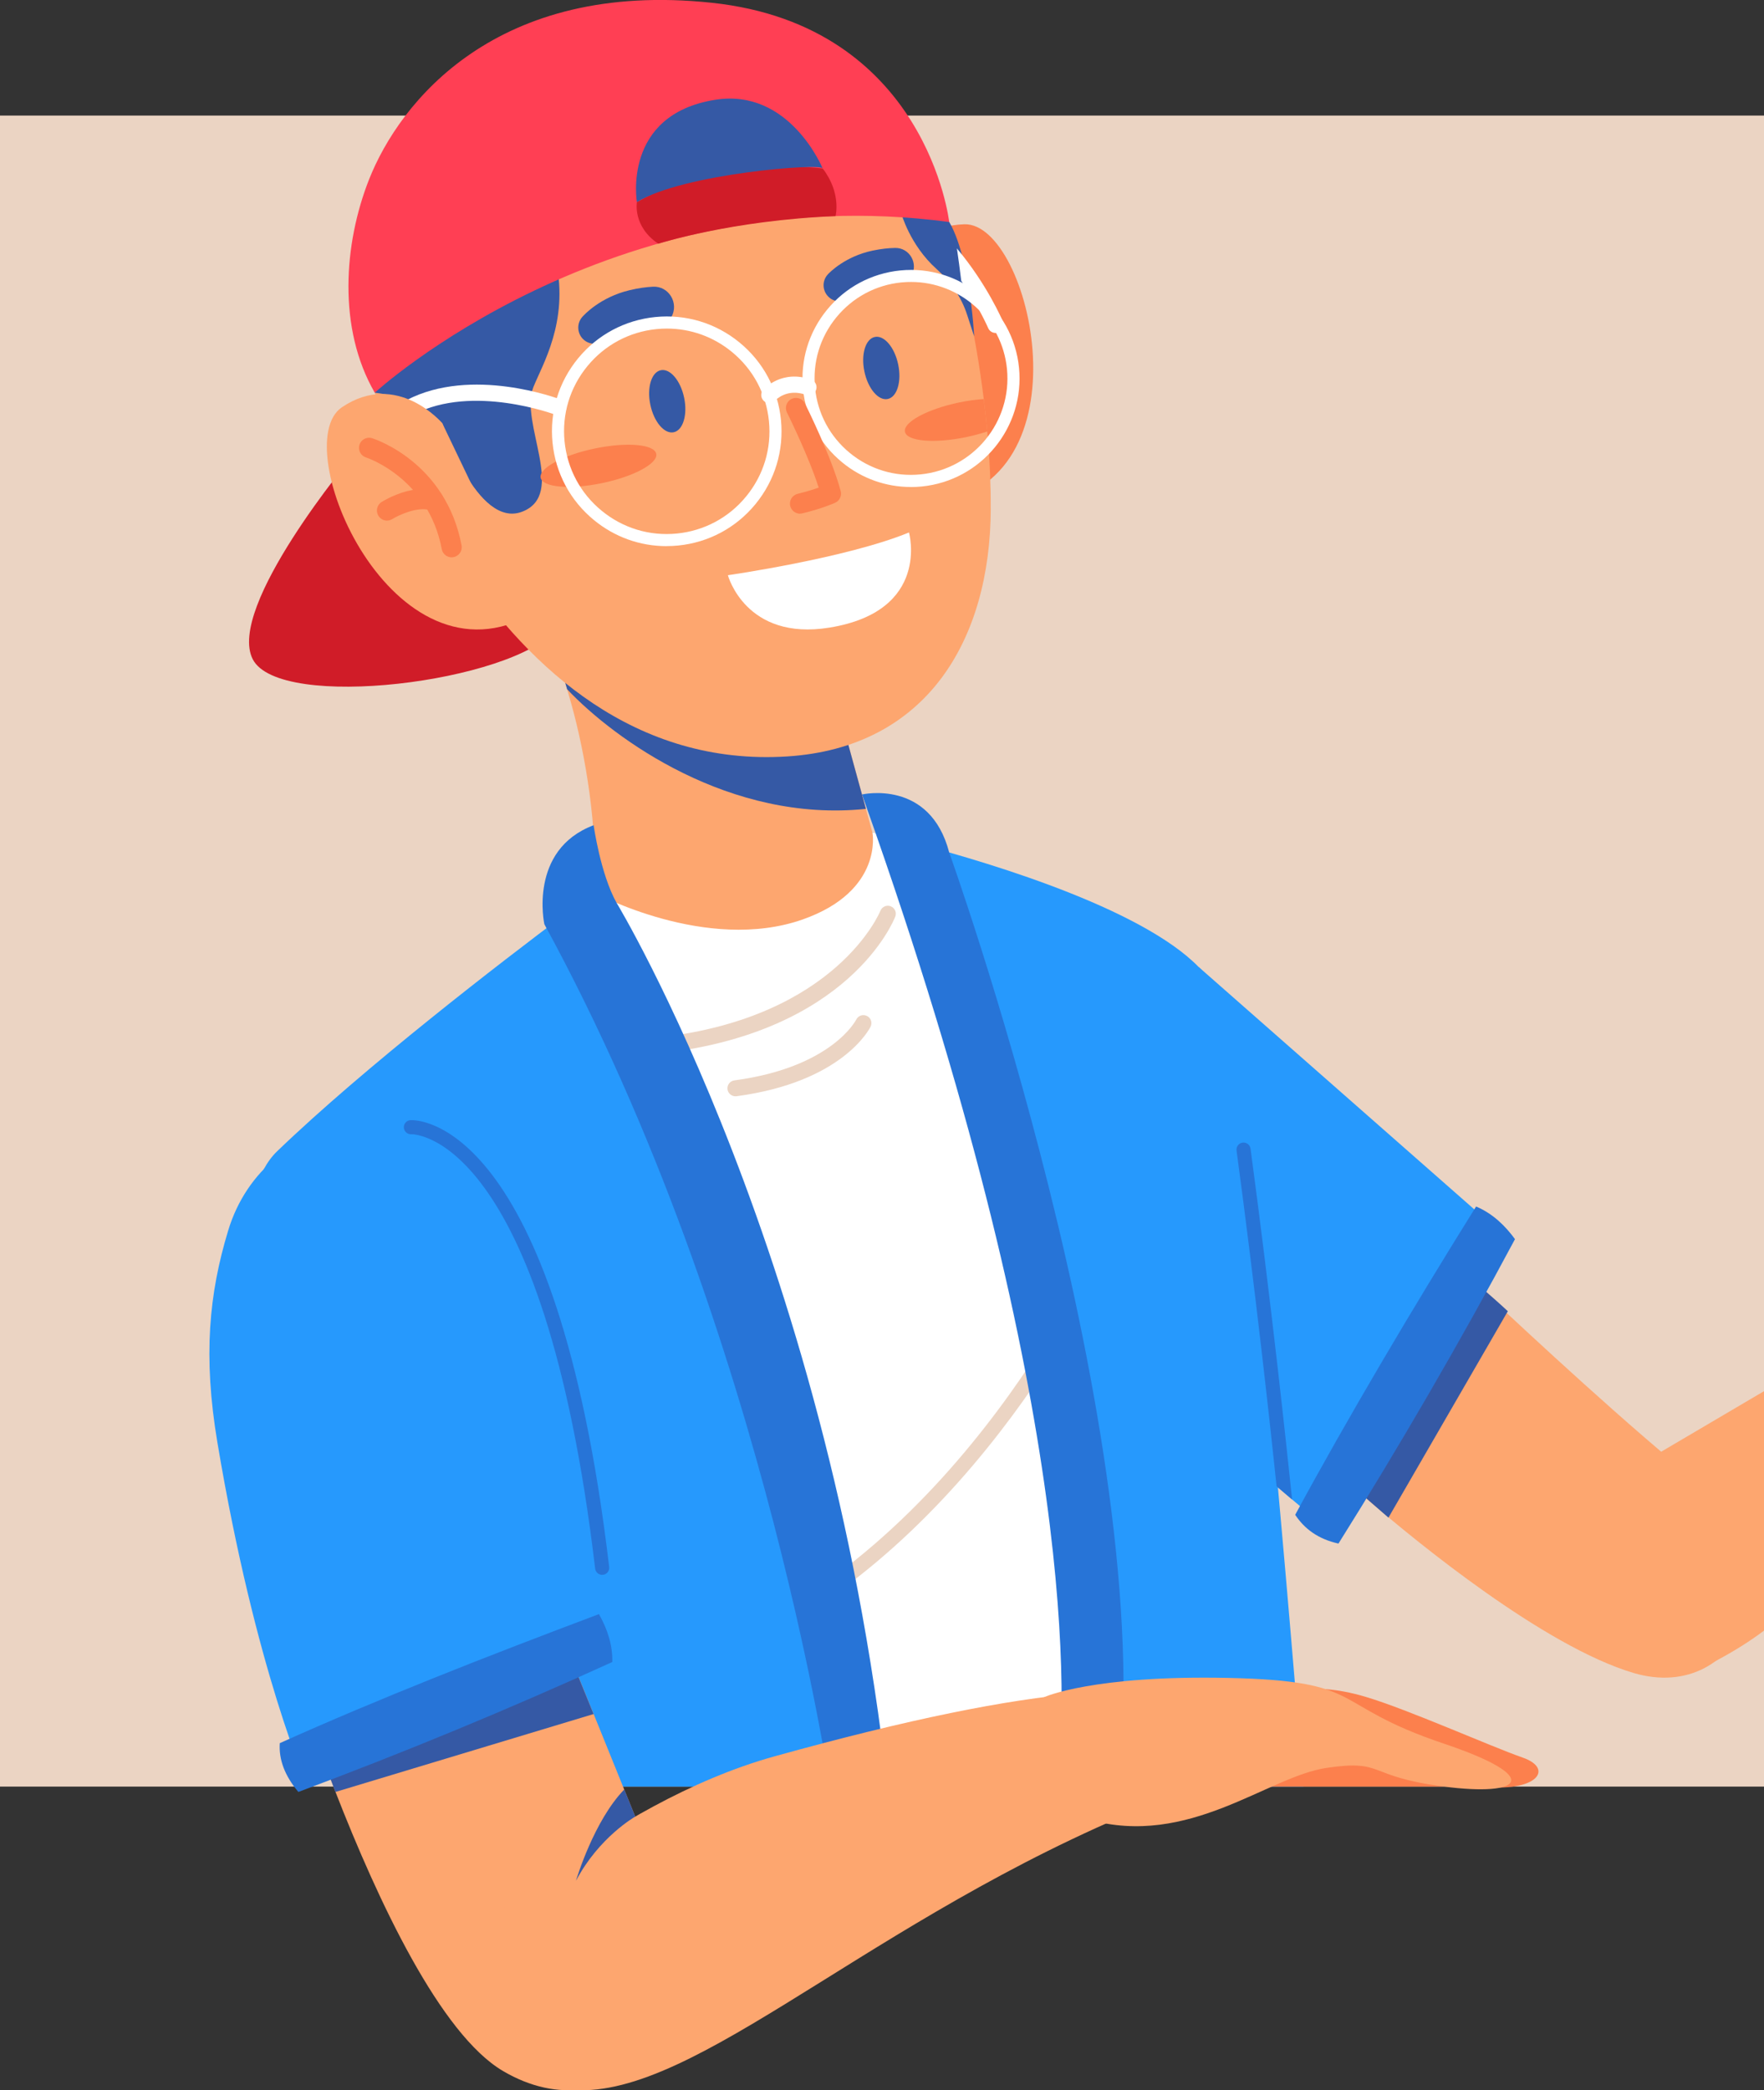 <?xml version="1.0" encoding="UTF-8"?>
<svg id="Capa_2" data-name="Capa 2" xmlns="http://www.w3.org/2000/svg" viewBox="0 0 349.66 414.19">
  <rect x="0" y="0" width="349.66" height="414.19" fill="#333333" stroke="none"/>
  <defs>
    <style>
      .cls-1 {
        fill: #ff3f54;
      }

      .cls-2 {
        fill: #ebd4c3;
      }

      .cls-3 {
        fill: #fda66f;
      }

      .cls-4 {
        fill: #3559a5;
      }

      .cls-5 {
        fill: #2699fd;
      }

      .cls-6 {
        fill: #fc804d;
      }

      .cls-7 {
        fill: #fff;
      }

      .cls-8 {
        fill: #d01c28;
      }

      .cls-9 {
        fill: #2774d7;
      }
    </style>
  </defs>
  <g id="Capa_1-2" data-name="Capa 1">
    <g>
      <rect class="cls-2" y="22.9" width="349.66" height="331.12"/>
      <g>
        <g>
          <path class="cls-5" d="M258.36,354.02H72.47c-15.34-37.74-33.84-110.2-17.54-125.89,17.45-16.8,44.67-37.67,56.74-46.73,3.82-2.87,6.12-4.55,6.12-4.55l55.16-11.87s.22.05.64.14c1.03.24,3.28.77,6.33,1.56,2.33.6,5.13,1.35,8.24,2.24,18.83,5.38,48.98,15.85,53.39,28.66,4.87,14.13,13.03,109.53,16.81,156.43Z"/>
          <path class="cls-7" d="M218.97,354.02h-48.87c-1.72-11.17-4.45-23.31-7.83-35.87-.27-1-.54-2.01-.82-3.02-14.43-52.34-39.55-110.82-49.78-133.74,3.82-2.87,6.12-4.55,6.12-4.55l55.16-11.87s2.68.59,6.97,1.7c13.11,27.51,22.05,63.9,28.05,97.77.26,1.46.51,2.91.76,4.36,6.39,37.35,9.23,70.96,10.24,85.2Z"/>
          <path class="cls-2" d="M208.72,268.82c-9.39,14.69-24.95,34.94-46.45,49.34-.27-1-.54-2.01-.82-3.02,22.05-15.01,37.66-36.29,46.51-50.68.26,1.46.51,2.91.76,4.36Z"/>
          <path class="cls-9" d="M221.68,354.02h-12.13c1.99-16.45,4.18-73.63-35.97-188.89-.88-2.53-1.79-5.1-2.71-7.7,0,0,13.47-3.14,17.28,11.49,0,0,41.57,115.58,33.53,185.1Z"/>
          <path class="cls-2" d="M131.05,208.7c-.83.04-1.56-.57-1.65-1.4-.1-.87.53-1.65,1.39-1.75,35.06-4,43.64-24.86,43.72-25.07.32-.81,1.24-1.22,2.05-.9.81.32,1.22,1.23.9,2.05-.36.93-9.23,22.84-46.31,27.07-.03,0-.07,0-.1,0Z"/>
          <path class="cls-2" d="M145.86,217.23c-.81.04-1.54-.55-1.65-1.37-.12-.87.49-1.66,1.36-1.78,19.31-2.58,24.1-11.94,24.15-12.04.38-.79,1.33-1.11,2.12-.73.79.38,1.11,1.33.73,2.12-.22.45-5.6,10.99-26.58,13.79-.04,0-.09,0-.13.01Z"/>
        </g>
        <g>
          <path class="cls-8" d="M69.92,90.32s-25.15,30.02-19.81,40.33c5.34,10.31,51.36,4.55,60.12-5.92,8.75-10.47-23.16-39.68-40.31-34.41Z"/>
          <g>
            <path class="cls-3" d="M159.15,182.18c-19.14,6.74-41.36-5.32-41.36-5.32.72-12.67-1.67-27.09-4.58-37.52-1.47-5.27-2.69-8.68-2.69-8.68l55.84,10.35,5.29,19.27,1.29,4.71s2.21,11.55-13.8,17.19Z"/>
            <path class="cls-4" d="M171.65,160.28c-26.9,2.81-49.82-13.74-59.24-23.71-1.47-5.27-1.9-5.92-1.9-5.92l55.84,10.35,5.29,19.27Z"/>
          </g>
          <path class="cls-6" d="M176.87,58.68s1.02-13.82,14.27-14.24c13.25-.42,25.29,51.91-6.76,55.35l-7.5-41.11Z"/>
          <path class="cls-3" d="M196.39,100.74c-.07,26.18-12.78,47.4-40.35,49.15-60.21,3.82-83.56-77.5-83.56-77.5C60.74,30.4,90.79,3.14,132.56,3.44c41.78.3,50.24,25.26,56.21,44.75,1.79,5.83,4.56,17.42,6.23,30.88.26,2.11.5,4.25.69,6.44.24,2.67.43,5.39.55,8.13.1,2.35.16,4.73.14,7.11Z"/>
          <path class="cls-4" d="M74.28,77.82s7.84.6,13.39,6.05c0,0,6.88,20.95,15.82,17.53,8.94-3.41-.55-17.62,2.23-24.67,1.75-4.42,7.04-12.91,4.5-24.92,0,0-28.18,9.86-35.94,26.02Z"/>
          <path class="cls-4" d="M178.63,42.2s1.68,6.33,7.02,11.11c2.76,2.47,4.91,5.54,6.05,9.06l1.4,4.29s-.92-18.59-6.22-24.46h-8.24Z"/>
          <path class="cls-7" d="M144.28,113.98s23.46-3.36,35.9-8.47c0,0,4.37,15.58-15.75,18.85-16.64,2.71-20.15-10.38-20.15-10.38Z"/>
          <path class="cls-6" d="M130.08,89.92c.39,1.89-4.41,4.5-10.74,5.81-6.33,1.32-11.77.85-12.17-1.05-.39-1.89,4.41-4.5,10.74-5.81,6.33-1.32,11.77-.85,12.17,1.05Z"/>
          <path class="cls-6" d="M195.69,85.5c-1.27.42-2.66.79-4.14,1.11-6.33,1.31-11.78.85-12.17-1.05-.39-1.89,4.41-4.49,10.74-5.81,1.72-.36,3.38-.58,4.88-.68.26,2.11.5,4.25.69,6.44Z"/>
          <path class="cls-4" d="M135.61,78.81c.71,3.39-.22,6.46-2.07,6.84-1.85.39-3.92-2.05-4.63-5.45-.71-3.39.22-6.46,2.07-6.84,1.85-.39,3.92,2.05,4.63,5.45Z"/>
          <path class="cls-4" d="M178.04,72.22c.71,3.39-.22,6.46-2.07,6.84-1.85.39-3.92-2.05-4.63-5.45-.71-3.39.22-6.46,2.07-6.84,1.85-.39,3.92,2.05,4.63,5.45Z"/>
          <path class="cls-4" d="M117.83,68.12c-.75,0-1.5-.26-2.11-.79-1.33-1.16-1.47-3.19-.31-4.52.35-.4,3.57-3.93,9.4-5.31,1.76-.42,3.3-.62,4.62-.69,3.15-.16,5.2,3.27,3.65,6.02l-.35.63s.04.03.13.07c-.02,0-2.04-.86-6.58.21-3.89.92-6.03,3.27-6.05,3.29-.63.73-1.52,1.1-2.41,1.1Z"/>
          <path class="cls-4" d="M166.45,59.72c-.79,0-1.58-.29-2.19-.87-1.28-1.21-1.36-3.2-.16-4.49.33-.36,3.43-3.56,8.87-4.7,1.71-.36,3.2-.51,4.47-.53,2.87-.05,4.66,3.11,3.19,5.58l-.64,1.08s.05.03.14.08c-.02,0-1.78-.79-5.85.06-3.46.72-5.48,2.79-5.5,2.81-.63.65-1.48.99-2.32.99Z"/>
          <g>
            <path class="cls-7" d="M132.12,108.22c-5.24,0-10.27-1.79-14.38-5.16-4.7-3.85-7.62-9.3-8.22-15.35-.6-6.05,1.19-11.97,5.04-16.67,3.85-4.7,9.3-7.62,15.35-8.22,6.05-.6,11.97,1.19,16.67,5.04,4.7,3.85,7.62,9.3,8.22,15.35.6,6.05-1.19,11.97-5.04,16.67-3.85,4.7-9.3,7.62-15.35,8.22-.77.08-1.53.11-2.29.11ZM132.2,65.11c-.68,0-1.36.03-2.05.1-5.41.54-10.29,3.15-13.73,7.36-3.45,4.21-5.05,9.5-4.51,14.91.54,5.41,3.15,10.29,7.36,13.73,4.21,3.45,9.5,5.05,14.91,4.51,5.41-.54,10.29-3.15,13.73-7.36,3.45-4.21,5.05-9.5,4.51-14.91h0c-.54-5.41-3.15-10.29-7.36-13.73-3.67-3.01-8.18-4.61-12.86-4.61Z"/>
            <path class="cls-7" d="M180.54,96.5c-4.95,0-9.71-1.69-13.59-4.87-4.44-3.64-7.2-8.8-7.77-14.51-.57-5.72,1.12-11.31,4.77-15.76,3.64-4.44,8.79-7.2,14.51-7.77,11.79-1.17,22.36,7.48,23.53,19.28h0c1.17,11.8-7.48,22.36-19.28,23.53-.72.07-1.45.11-2.17.11ZM180.59,55.87c-.63,0-1.26.03-1.9.09-5.08.5-9.66,2.96-12.9,6.91-3.24,3.95-4.74,8.92-4.23,14,.5,5.08,2.96,9.66,6.91,12.9,3.95,3.23,8.92,4.74,14,4.23,10.49-1.04,18.17-10.42,17.13-20.91h0c-.98-9.85-9.31-17.22-19.01-17.22Z"/>
            <path class="cls-7" d="M197.96,65.84c-.15.07-.3.11-.46.13-.68.07-1.35-.31-1.63-.97-.03-.07-1.86-4.31-5.33-9.34-.27-2.27-.57-4.42-.86-6.43,5.89,6.99,8.97,14.12,9.14,14.53.35.82-.03,1.76-.85,2.1Z"/>
            <path class="cls-7" d="M152.49,79.87c-.38,0-.76-.14-1.07-.41-.65-.59-.71-1.58-.13-2.24.15-.17,3.7-4.08,9.51-1.99.83.3,1.26,1.21.96,2.04-.3.83-1.21,1.26-2.04.96-3.73-1.34-5.95,1.02-6.05,1.12-.32.34-.75.52-1.18.52Z"/>
            <path class="cls-7" d="M81.34,82.3c-.58,0-1.13-.31-1.42-.86-.41-.78-.1-1.75.68-2.16,12.9-6.72,29.92-.35,30.63-.08.82.32,1.24,1.24.92,2.06-.31.82-1.24,1.24-2.06.92-.16-.06-16.41-6.13-28.02-.08-.24.12-.49.18-.74.18Z"/>
          </g>
          <path class="cls-6" d="M158.58,101.79c-.9,0-1.72-.61-1.94-1.53-.26-1.07.4-2.15,1.47-2.41,1.77-.43,3.18-.88,4.17-1.23-2.04-6.37-6.24-14.79-6.29-14.88-.49-.99-.09-2.19.89-2.68.99-.49,2.19-.1,2.68.89.21.43,5.24,10.5,7.08,17.34.25.94-.21,1.93-1.09,2.33-.1.05-2.46,1.12-6.49,2.1-.16.04-.32.06-.47.06Z"/>
          <g>
            <path class="cls-3" d="M87.67,83.87s-8.93-10.59-19.91-3.16c-10.98,7.43,9.98,56.87,37.96,40.85l-18.05-37.69Z"/>
            <path class="cls-6" d="M89.53,110.44c-.94,0-1.78-.67-1.96-1.62-2.69-14.14-14.88-18.13-15.01-18.17-1.05-.33-1.64-1.45-1.31-2.51.33-1.05,1.45-1.64,2.51-1.31.59.19,14.6,4.77,17.73,21.23.21,1.08-.5,2.13-1.59,2.34-.13.02-.25.04-.38.04Z"/>
            <path class="cls-6" d="M76.71,103.16c-.67,0-1.32-.34-1.7-.95-.58-.94-.29-2.17.65-2.75.63-.39,6.24-3.74,10.97-2.12,1.04.36,1.6,1.49,1.24,2.54-.36,1.04-1.49,1.6-2.54,1.24-2.51-.86-6.41,1.01-7.58,1.74-.33.2-.69.3-1.05.3Z"/>
          </g>
          <g>
            <path class="cls-1" d="M74.28,77.82s46.55-42.78,113.87-33.83c0,0-4.4-38.9-47.06-43.44-42.66-4.54-61.86,19.65-67.92,34.97-5.05,12.76-6.26,29.58,1.12,42.3Z"/>
            <path class="cls-8" d="M126.25,40.06s-.87,4.8,4.23,8.23c0,0,14.39-4.62,35.14-5.47,0,0,1.22-4.53-2.54-9.43,0,0-20.68-2.8-36.82,6.67Z"/>
            <path class="cls-4" d="M126.25,40.06s-3.01-17.35,15.53-20.29c14.76-2.34,21.29,13.61,21.29,13.61,0-1.12-27.75,1-36.82,6.67Z"/>
          </g>
        </g>
        <g>
          <path class="cls-3" d="M323.79,331.5c-17.84-5.3-43.29-26.28-51.45-33.28-1.68-1.44-2.62-2.28-2.62-2.28l20.15-44.03s1.74,1.66,4.63,4.37c8.96,8.42,29.01,27.02,42.72,37.94,19.88,15.83,8.06,43.65-13.43,37.28Z"/>
          <path class="cls-3" d="M349.66,275.66v47.45c-2.65,2-5.78,4-9.46,5.95-14.19,7.46-17.17-37.72-17.17-37.72l26.64-15.68Z"/>
          <path class="cls-4" d="M298.88,259.82l-23.66,40.9c-1.68-1.44-5.48-4.77-5.48-4.77l20.15-44.03s6.11,5.19,9,7.91Z"/>
          <path class="cls-5" d="M295.95,242.92l-30.64,61.96-9.19-7.76-3.07-2.61-5.43-4.59s-20.34-59.74-10.02-98.31l58.36,51.31Z"/>
          <path class="cls-9" d="M256.74,300.17c1.8,2.72,4.48,4.79,8.57,5.69,11.87-18.89,24.34-40.37,34.99-60.32-1.82-2.49-4.27-5.01-7.71-6.47-12.64,20.23-25.57,42.1-35.86,61.1Z"/>
          <path class="cls-9" d="M256.12,297.13l-3.07-2.61c-1.31-12.48-4.17-38.57-7.94-66.54-.1-.77.44-1.47,1.2-1.57.77-.1,1.47.44,1.57,1.2,4.09,30.4,7.1,58.58,8.24,69.52Z"/>
        </g>
        <path class="cls-9" d="M176.47,359.16h-11.15s-12.79-94.32-57.42-176.03c0,0-3.21-14.73,9.77-19.61,0,0,1.35,9.68,4.56,15.4,0,0,43.09,71.04,54.24,180.24Z"/>
        <g>
          <path class="cls-3" d="M99.71,410.38c-12.41-7.3-24.76-33.63-33.21-55.31-1.23-3.18-2.39-6.26-3.44-9.16l49.55-18.71c1.6,3.93,3.31,8.12,5.06,12.43,2,4.91,4.05,9.97,6.06,14.96.73,1.81,1.46,3.6,2.18,5.38,1.83,4.52,3.59,8.91,5.23,12.99,11.3,28.2-9.32,50.41-31.43,37.42Z"/>
          <path class="cls-4" d="M117.66,339.64l-51.17,15.44c-1.23-3.18-2.39-6.26-3.44-9.16l49.55-18.71c1.6,3.93,3.31,8.12,5.06,12.43Z"/>
          <path class="cls-3" d="M90.62,386.26s29.48-28.95,62.88-38.23c53.46-14.86,78.01-15.49,88.43-8.76,10.42,6.72,6.07,10.65-9.41,16.57-56.15,21.45-91.51,57.68-116.53,58.34-25.02.66-25.36-27.92-25.36-27.92Z"/>
          <path class="cls-4" d="M125.91,359.97s-7.19,4.06-11.74,12.71c.12-.42,3.57-11.9,9.57-18.09.73,1.81,1.46,3.6,2.18,5.38Z"/>
          <g>
            <path class="cls-6" d="M286.2,354.02h-41.77c.67-.51,1.34-.99,2-1.47,7.59-5.38,17.64-7.29,27.26-5.1,5.83,1.33,11.43,4.15,12.51,6.57Z"/>
            <path class="cls-6" d="M253.04,336.11s5.81-3.42,17.68.13c8.53,2.55,24.53,9.73,31.11,12.03,6.58,2.3,2.54,7.43-9.91,5.52-14.02-2.15-38.88-17.68-38.88-17.68Z"/>
            <path class="cls-3" d="M207,336.28s9.63-4.37,36.42-3.8c27.81.6,19.66,5.25,42.77,13.02,19.94,6.71,15.56,10.53,0,8.51-15.56-2.01-11.55-5.42-23.24-3.7-11.7,1.73-27.26,15.87-47.19,10.24-9.46-2.67-11.56-16.09-8.77-24.28Z"/>
          </g>
        </g>
        <g>
          <path class="cls-5" d="M99.08,235.7c-14.35-20.82-46.51-16.07-53.85,8.13-3.79,12.49-5.01,24.87-2.14,41.99,7.58,45.28,17.92,68.2,17.92,68.2l60.36-24.7s-3.73-66.06-21.75-92.83c-.18-.27-.36-.53-.54-.79Z"/>
          <path class="cls-9" d="M55.46,345.4c-.22,3.25.98,6.47,3.68,9.68,20.9-7.8,41.65-16.37,62.23-25.75.07-3.08-.8-6.24-2.65-9.49-22.32,8.39-43.56,16.72-63.26,25.57Z"/>
          <path class="cls-9" d="M119.36,312.06c-.7,0-1.3-.52-1.39-1.23-10.25-86.53-36.19-86.09-36.45-86.08-.76.05-1.43-.55-1.47-1.32-.04-.77.55-1.43,1.32-1.47,1.17-.07,28.83-.56,39.38,88.54.09.77-.46,1.46-1.22,1.55-.06,0-.11,0-.17,0Z"/>
        </g>
      </g>
    </g>
  </g>
</svg>